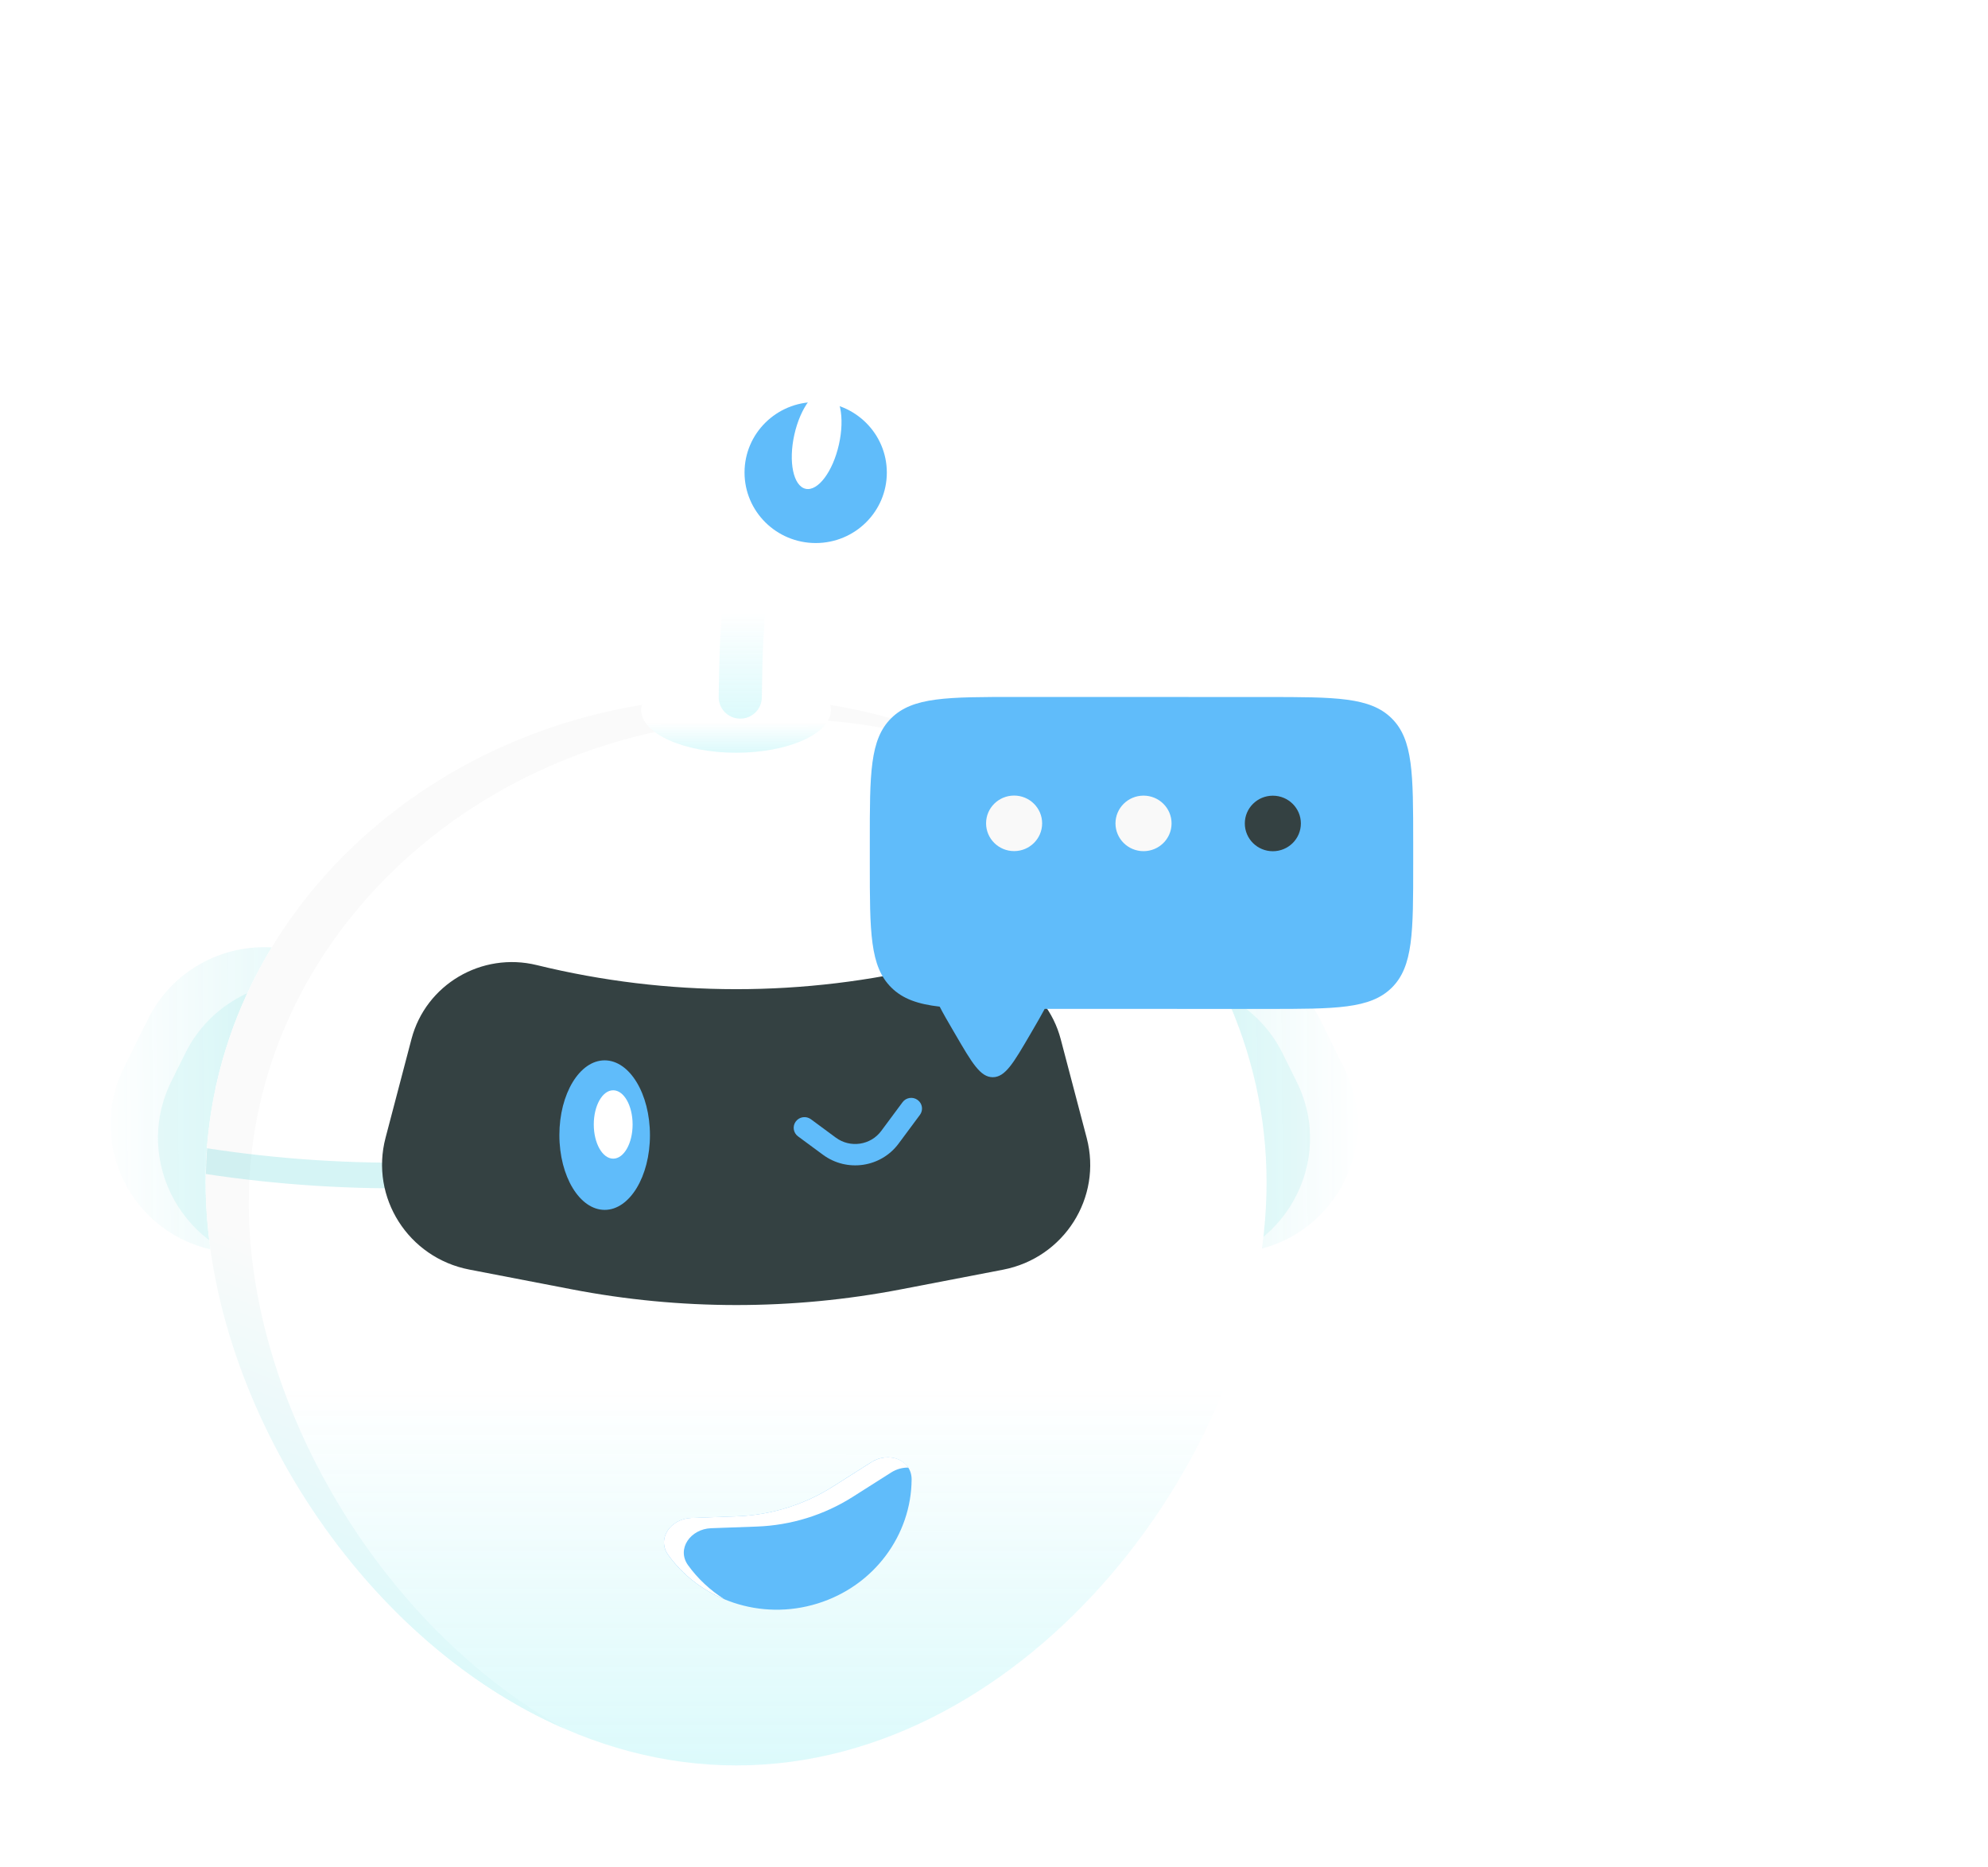 <svg width="66" height="62" viewBox="0 0 66 62" fill="none" xmlns="http://www.w3.org/2000/svg">
<g filter="url(#filter0_d_1182_472)">
<path d="M4.919 30.463C5.73 28.826 7.505 27.884 9.33 28.122L23.811 30.003C24.181 30.051 24.555 30.052 24.926 30.004L39.405 28.13C41.23 27.893 43.005 28.836 43.818 30.473L44.628 32.104C45.948 34.764 44.19 37.911 41.215 38.214L24.811 39.884C24.519 39.914 24.224 39.914 23.931 39.884L7.526 38.205C4.551 37.901 2.791 34.752 4.11 32.093L4.919 30.463Z" fill="url(#paint0_linear_1182_472)"/>
<path d="M6.157 31.595C6.97 29.96 8.743 29.02 10.567 29.256L23.811 30.975C24.18 31.023 24.555 31.023 24.924 30.975L38.166 29.264C39.991 29.028 41.765 29.969 42.578 31.605L43.047 32.549C44.369 35.209 42.611 38.358 39.635 38.661L24.81 40.169C24.517 40.198 24.223 40.198 23.93 40.168L9.105 38.653C6.128 38.349 4.368 35.198 5.689 32.539L6.157 31.595Z" fill="#2DCBD0" fill-opacity="0.1"/>
<path d="M42.049 35.893C42.052 44.785 34.17 55.255 24.444 55.252C14.718 55.249 6.83 44.776 6.827 35.884C6.824 26.992 14.707 19.785 24.433 19.788C34.16 19.791 42.047 27.001 42.049 35.893Z" fill="url(#paint1_linear_1182_472)"/>
<path fill-rule="evenodd" clip-rule="evenodd" d="M33.519 22.095C31.204 21.072 28.608 20.498 25.865 20.497C16.139 20.495 8.256 27.701 8.259 36.593C8.261 43.162 12.565 50.592 18.734 54.029C11.809 51.013 6.829 42.949 6.827 35.884C6.824 26.992 14.707 19.785 24.433 19.788C27.757 19.789 30.866 20.631 33.519 22.095Z" fill="url(#paint2_linear_1182_472)"/>
<path fill-rule="evenodd" clip-rule="evenodd" d="M6.835 35.616C11.388 36.308 17.105 36.382 22.633 34.899C28.154 33.418 33.489 30.381 37.274 24.866C37.067 24.665 36.855 24.468 36.638 24.277C32.977 29.674 27.794 32.632 22.408 34.078C16.977 35.535 11.343 35.451 6.875 34.761C6.854 35.044 6.84 35.329 6.835 35.616Z" fill="#2DCBD0" fill-opacity="0.2"/>
<path d="M13.661 31.134C14.136 29.325 15.991 28.231 17.823 28.68C22.168 29.744 26.708 29.746 31.052 28.683C32.883 28.236 34.739 29.33 35.215 31.139L36.078 34.419C36.599 36.399 35.326 38.403 33.299 38.793L29.908 39.446C26.297 40.141 22.585 40.14 18.974 39.443L15.582 38.789C13.555 38.398 12.28 36.393 12.8 34.413L13.661 31.134Z" fill="#344142"/>
<path d="M21.578 34.325C21.578 35.696 20.905 36.807 20.075 36.807C19.245 36.807 18.572 35.695 18.571 34.324C18.571 32.953 19.243 31.842 20.074 31.842C20.904 31.842 21.577 32.954 21.578 34.325Z" fill="#60BCFA"/>
<path d="M21.002 33.971C21.002 34.598 20.714 35.106 20.358 35.106C20.002 35.106 19.713 34.597 19.713 33.971C19.713 33.344 20.001 32.836 20.357 32.836C20.713 32.836 21.002 33.344 21.002 33.971Z" fill="white"/>
<path d="M27.141 49.876C29.036 49.289 30.254 47.588 30.265 45.759C30.268 45.096 29.497 44.821 28.923 45.186L27.646 45.996C26.697 46.599 25.598 46.94 24.468 46.981L22.95 47.037C22.267 47.062 21.795 47.722 22.184 48.263C23.257 49.756 25.247 50.463 27.141 49.876Z" fill="#60BCFA"/>
<path fill-rule="evenodd" clip-rule="evenodd" d="M24.049 49.734C23.581 49.439 23.169 49.057 22.842 48.603C22.453 48.061 22.926 47.401 23.608 47.376L25.128 47.321C26.258 47.28 27.357 46.94 28.308 46.337L29.585 45.526C29.767 45.41 29.969 45.359 30.16 45.364C29.927 45.002 29.368 44.904 28.927 45.185L27.649 45.995C26.699 46.598 25.599 46.939 24.47 46.98L22.95 47.035C22.268 47.06 21.794 47.72 22.184 48.262C22.657 48.919 23.307 49.425 24.049 49.734Z" fill="white"/>
<path d="M27.587 20.211C27.588 20.995 26.178 21.629 24.438 21.629C22.698 21.628 21.288 20.993 21.288 20.21C21.287 19.426 22.697 18.791 24.437 18.792C26.177 18.792 27.587 19.428 27.587 20.211Z" fill="url(#paint3_linear_1182_472)"/>
<path fill-rule="evenodd" clip-rule="evenodd" d="M27.611 10.896C27.824 11.226 27.726 11.665 27.392 11.875C26.455 12.466 25.893 13.833 25.596 15.513C25.332 17.009 25.31 18.548 25.296 19.543C25.294 19.633 25.293 19.719 25.292 19.799C25.285 20.191 24.96 20.503 24.564 20.497C24.169 20.49 23.854 20.167 23.86 19.775C23.862 19.696 23.863 19.61 23.864 19.518C23.878 18.53 23.901 16.882 24.186 15.268C24.488 13.555 25.127 11.622 26.623 10.678C26.956 10.468 27.399 10.565 27.611 10.896Z" fill="url(#paint4_linear_1182_472)"/>
<g filter="url(#filter1_d_1182_472)">
<path d="M29.442 11.346C29.443 12.639 28.385 13.686 27.081 13.686C25.776 13.685 24.718 12.637 24.718 11.345C24.717 10.052 25.774 9.004 27.079 9.005C28.384 9.005 29.442 10.053 29.442 11.346Z" fill="#60BCFA"/>
</g>
<path d="M27.852 11.393C27.65 12.296 27.155 12.956 26.747 12.866C26.338 12.776 26.17 11.97 26.372 11.067C26.574 10.164 27.07 9.505 27.478 9.595C27.887 9.685 28.055 10.49 27.852 11.393Z" fill="white"/>
<path fill-rule="evenodd" clip-rule="evenodd" d="M30.464 33.157C30.624 33.273 30.658 33.495 30.541 33.652L29.833 34.606C29.245 35.399 28.119 35.565 27.322 34.977L26.494 34.366C26.335 34.249 26.302 34.027 26.421 33.87C26.538 33.713 26.763 33.681 26.921 33.797L27.75 34.409C28.228 34.761 28.904 34.661 29.256 34.186L29.964 33.232C30.081 33.074 30.305 33.041 30.464 33.157Z" fill="#60BCFA"/>
<g filter="url(#filter2_d_1182_472)">
<path fill-rule="evenodd" clip-rule="evenodd" d="M29.588 19.501C28.875 20.208 28.876 21.344 28.877 23.618L28.877 24.327C28.877 26.601 28.878 27.738 29.591 28.444C29.969 28.819 30.469 28.995 31.197 29.078C31.312 29.305 31.468 29.573 31.657 29.896L31.719 30.002C32.27 30.948 32.546 31.421 32.959 31.421C33.373 31.421 33.648 30.948 34.199 30.003L34.261 29.897C34.429 29.608 34.572 29.363 34.683 29.152L42.051 29.154C44.346 29.154 45.493 29.155 46.206 28.449C46.918 27.743 46.918 26.606 46.917 24.332L46.917 23.623C46.916 21.349 46.916 20.212 46.203 19.506C45.49 18.799 44.342 18.799 42.047 18.798L33.743 18.796C31.448 18.796 30.301 18.795 29.588 19.501Z" fill="#60BCFA"/>
</g>
<path d="M34.598 23.973C34.598 24.483 34.181 24.895 33.668 24.895C33.154 24.895 32.737 24.482 32.737 23.973C32.736 23.464 33.153 23.051 33.667 23.051C34.181 23.051 34.598 23.464 34.598 23.973Z" fill="#F9F9F9"/>
<path d="M38.895 23.975C38.895 24.485 38.478 24.897 37.964 24.897C37.45 24.897 37.034 24.484 37.033 23.975C37.033 23.466 37.45 23.053 37.964 23.053C38.478 23.053 38.895 23.466 38.895 23.975Z" fill="#F9F9F9"/>
<path d="M43.188 23.977C43.188 24.486 42.771 24.899 42.257 24.899C41.743 24.899 41.327 24.486 41.327 23.977C41.326 23.468 41.743 23.055 42.257 23.055C42.771 23.055 43.188 23.468 43.188 23.977Z" fill="#344142"/>
</g>
<defs>
<filter id="filter0_d_1182_472" x="0.295" y="9" width="49.994" height="52.982" filterUnits="userSpaceOnUse" color-interpolation-filters="sRGB">
<feFlood flood-opacity="0" result="BackgroundImageFix"/>
<feColorMatrix in="SourceAlpha" type="matrix" values="0 0 0 0 0 0 0 0 0 0 0 0 0 0 0 0 0 0 127 0" result="hardAlpha"/>
<feOffset dy="3.363"/>
<feGaussianBlur stdDeviation="1.682"/>
<feComposite in2="hardAlpha" operator="out"/>
<feColorMatrix type="matrix" values="0 0 0 0 0 0 0 0 0 0 0 0 0 0 0 0 0 0 0.25 0"/>
<feBlend mode="normal" in2="BackgroundImageFix" result="effect1_dropShadow_1182_472"/>
<feBlend mode="normal" in="SourceGraphic" in2="effect1_dropShadow_1182_472" result="shape"/>
</filter>
<filter id="filter1_d_1182_472" x="14.908" y="0.176" width="24.344" height="24.299" filterUnits="userSpaceOnUse" color-interpolation-filters="sRGB">
<feFlood flood-opacity="0" result="BackgroundImageFix"/>
<feColorMatrix in="SourceAlpha" type="matrix" values="0 0 0 0 0 0 0 0 0 0 0 0 0 0 0 0 0 0 127 0" result="hardAlpha"/>
<feOffset dy="0.981"/>
<feGaussianBlur stdDeviation="4.904"/>
<feColorMatrix type="matrix" values="0 0 0 0 0.176 0 0 0 0 0.796 0 0 0 0 0.816 0 0 0 0.6 0"/>
<feBlend mode="normal" in2="BackgroundImageFix" result="effect1_dropShadow_1182_472"/>
<feBlend mode="normal" in="SourceGraphic" in2="effect1_dropShadow_1182_472" result="shape"/>
</filter>
<filter id="filter2_d_1182_472" x="10.268" y="1.168" width="55.26" height="49.844" filterUnits="userSpaceOnUse" color-interpolation-filters="sRGB">
<feFlood flood-opacity="0" result="BackgroundImageFix"/>
<feColorMatrix in="SourceAlpha" type="matrix" values="0 0 0 0 0 0 0 0 0 0 0 0 0 0 0 0 0 0 127 0" result="hardAlpha"/>
<feOffset dy="0.981"/>
<feGaussianBlur stdDeviation="9.305"/>
<feColorMatrix type="matrix" values="0 0 0 0 0.322 0 0 0 0 0.361 0 0 0 0 0.362 0 0 0 0.15 0"/>
<feBlend mode="normal" in2="BackgroundImageFix" result="effect1_dropShadow_1182_472"/>
<feBlend mode="normal" in="SourceGraphic" in2="effect1_dropShadow_1182_472" result="shape"/>
</filter>
<linearGradient id="paint0_linear_1182_472" x1="45.428" y1="32.092" x2="2.953" y2="32.425" gradientUnits="userSpaceOnUse">
<stop stop-color="white"/>
<stop offset="0.493" stop-color="#B3ECEE" stop-opacity="0.9"/>
<stop offset="1" stop-color="white"/>
</linearGradient>
<linearGradient id="paint1_linear_1182_472" x1="24.433" y1="19.788" x2="24.423" y2="59.011" gradientUnits="userSpaceOnUse">
<stop stop-color="white"/>
<stop offset="0.584" stop-color="white"/>
<stop offset="1" stop-color="#CEF8FA" stop-opacity="0.9"/>
</linearGradient>
<linearGradient id="paint2_linear_1182_472" x1="24.433" y1="19.788" x2="9.774" y2="55.834" gradientUnits="userSpaceOnUse">
<stop stop-color="#FAFAFA"/>
<stop offset="0.584" stop-color="#FAFAFA"/>
<stop offset="1" stop-color="#CEF8FA"/>
</linearGradient>
<linearGradient id="paint3_linear_1182_472" x1="24.437" y1="18.792" x2="24.436" y2="21.93" gradientUnits="userSpaceOnUse">
<stop stop-color="white"/>
<stop offset="0.584" stop-color="white"/>
<stop offset="1" stop-color="#CEF8FA" stop-opacity="0.9"/>
</linearGradient>
<linearGradient id="paint4_linear_1182_472" x1="25.79" y1="10.567" x2="25.788" y2="21.549" gradientUnits="userSpaceOnUse">
<stop stop-color="white"/>
<stop offset="0.584" stop-color="white"/>
<stop offset="1" stop-color="#CEF8FA" stop-opacity="0.9"/>
</linearGradient>
</defs>
</svg>
